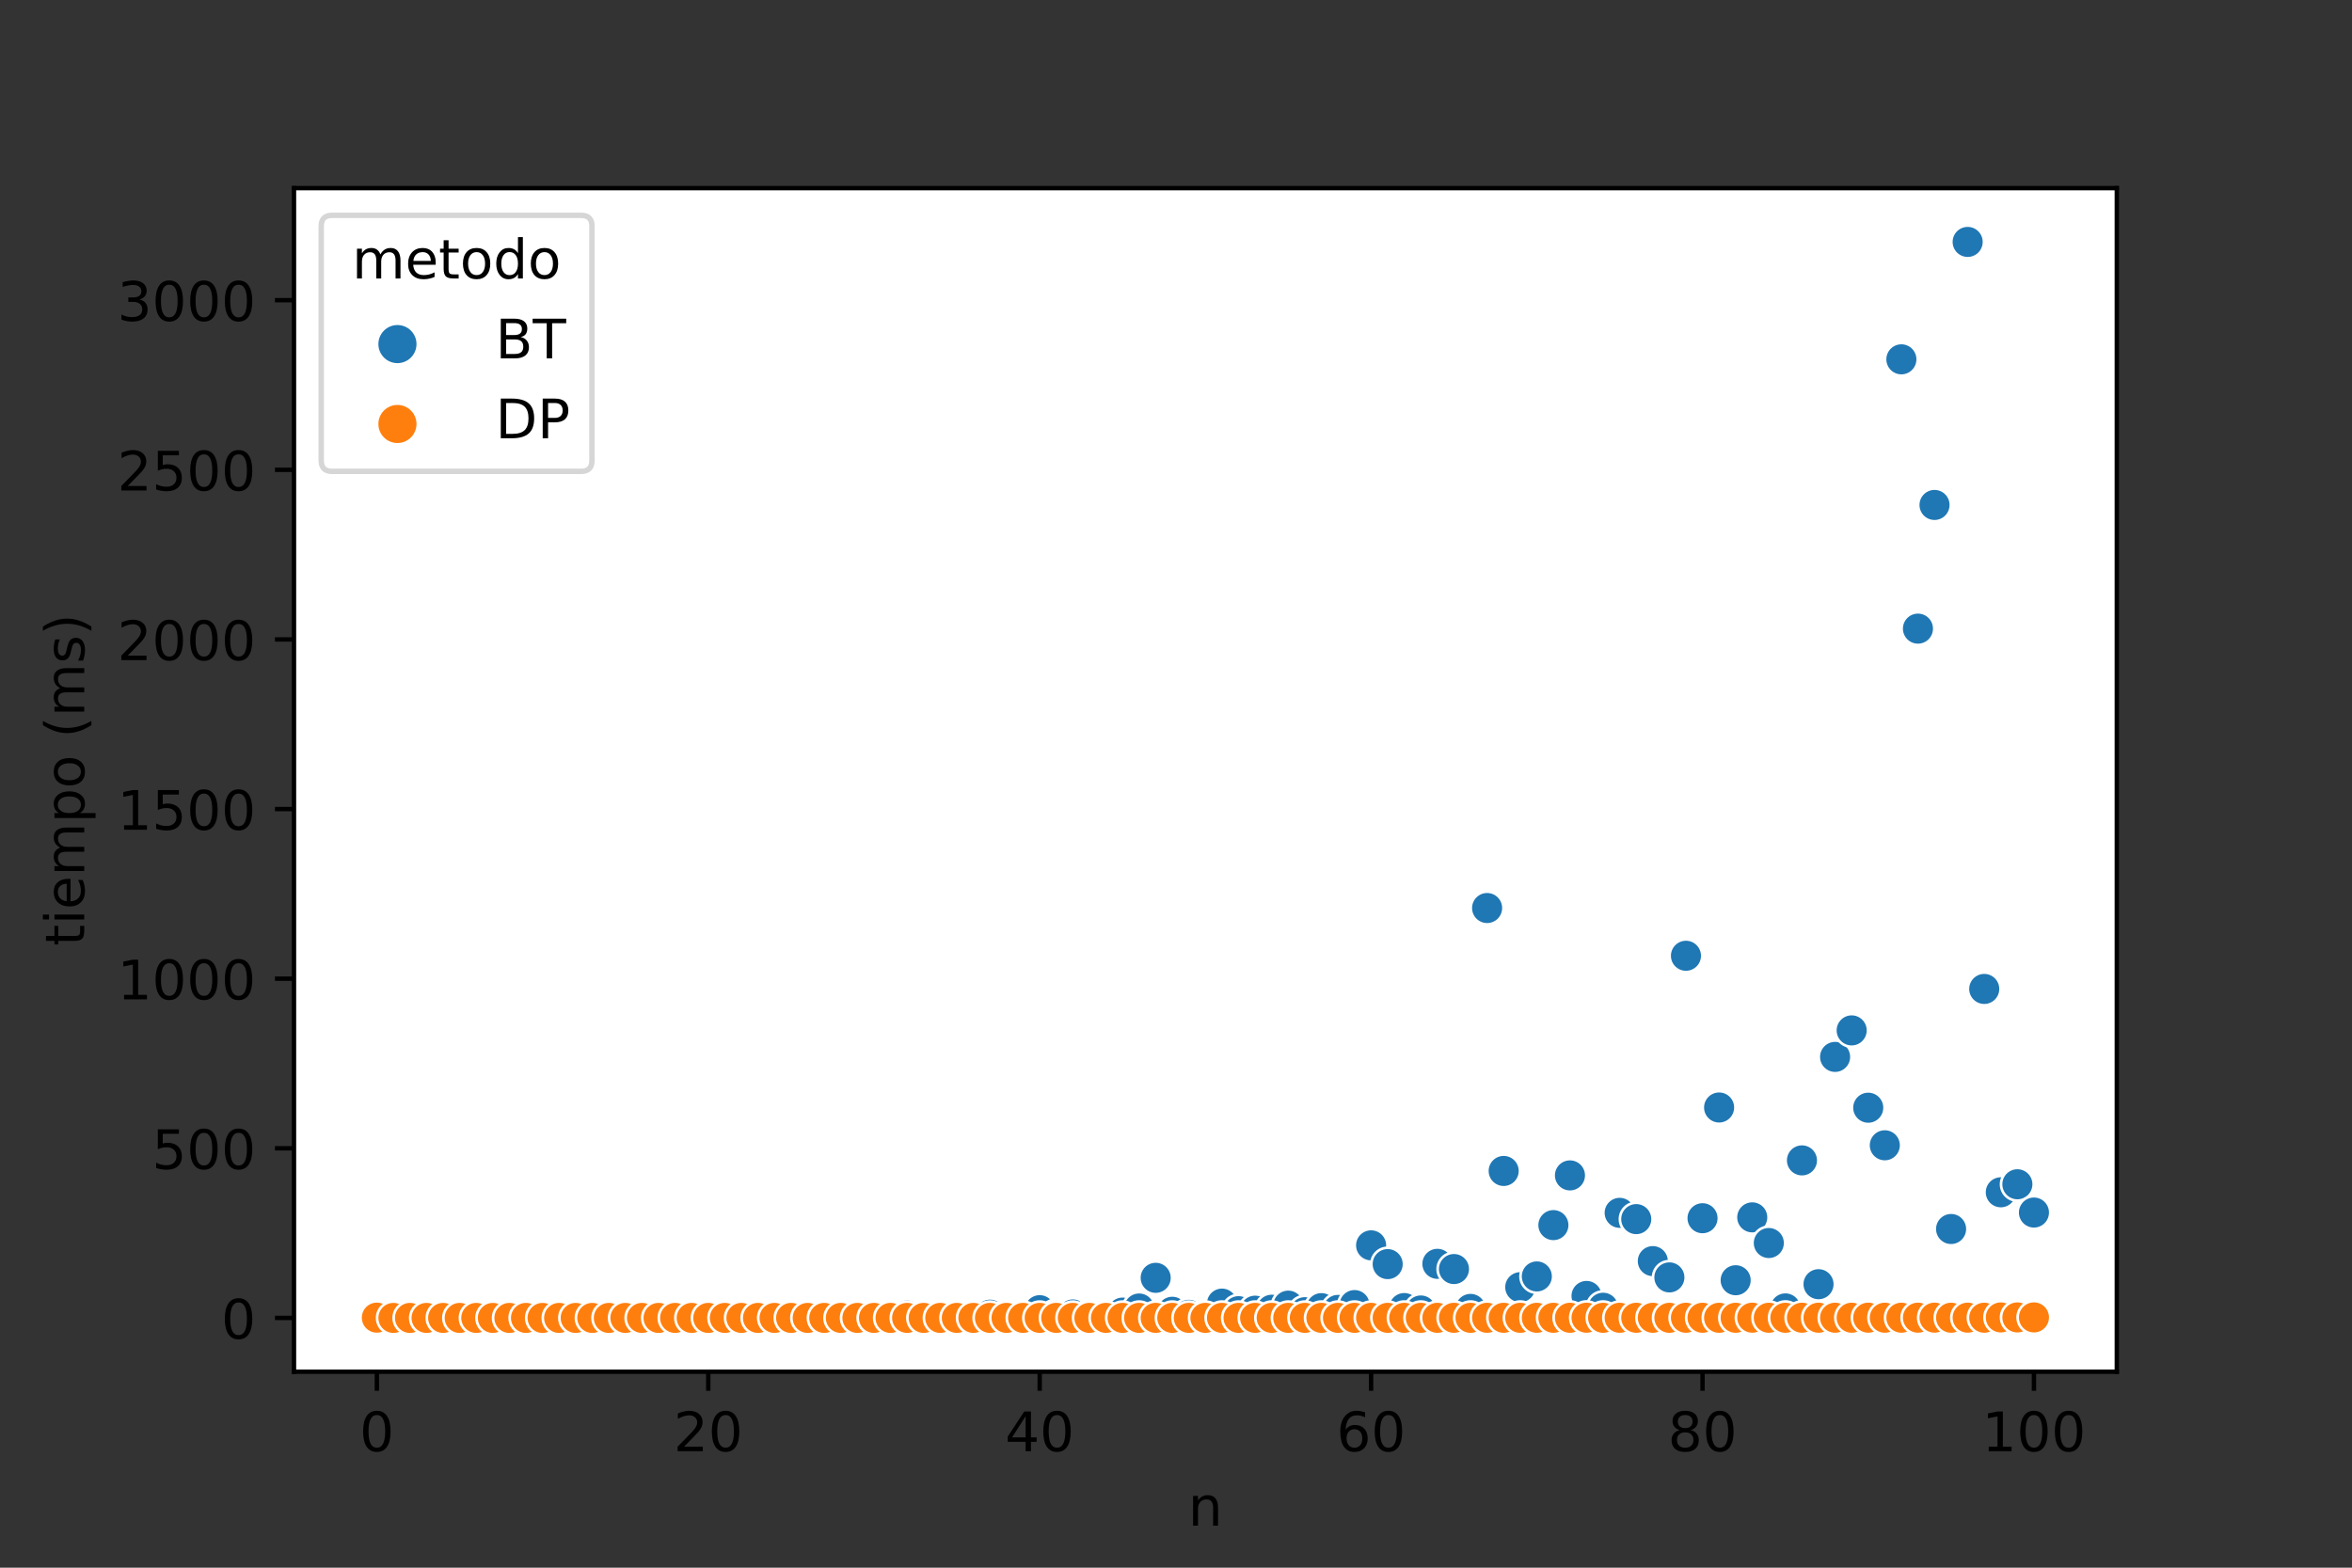 <?xml version="1.0" encoding="utf-8" standalone="no"?>
<!DOCTYPE svg PUBLIC "-//W3C//DTD SVG 1.1//EN"
  "http://www.w3.org/Graphics/SVG/1.1/DTD/svg11.dtd">
<!-- Created with matplotlib (https://matplotlib.org/) -->
<svg height="288pt" version="1.1" viewBox="0 0 432 288" width="432pt" xmlns="http://www.w3.org/2000/svg" xmlns:xlink="http://www.w3.org/1999/xlink">
 <rect x="0" y="0" width="432" height="288" fill="#333333" stroke="none"/>
 <defs>
  <style type="text/css">*{stroke-linecap:butt;stroke-linejoin:round;}</style>
 </defs>
 <g id="figure_1">
  <g id="patch_1">
   <path d="M 0 288 
L 432 288 
L 432 0 
L 0 0 
z
" style="fill:none;"/>
  </g>
  <g id="axes_1">
   <g id="patch_2">
    <path d="M 54 252 
L 388.8 252 
L 388.8 34.56 
L 54 34.56 
z
" style="fill:#ffffff;"/>
   </g>
   <g id="PathCollection_1">
    <defs>
     <path d="M 0 3 
C 0.796 3 1.559 2.684 2.121 2.121 
C 2.684 1.559 3 0.796 3 -0 
C 3 -0.796 2.684 -1.559 2.121 -2.121 
C 1.559 -2.684 0.796 -3 0 -3 
C -0.796 -3 -1.559 -2.684 -2.121 -2.121 
C -2.684 -1.559 -3 -0.796 -3 0 
C -3 0.796 -2.684 1.559 -2.121 2.121 
C -1.559 2.684 -0.796 3 0 3 
z
" id="C0_0_9efb327170"/>
    </defs>
    <g clip-path="url(#p89dd075669)">
     <use style="fill:#1f77b4;stroke:#ffffff;stroke-width:0.48;" x="69.218" xlink:href="#C0_0_9efb327170" y="242.116"/>
    </g>
    <g clip-path="url(#p89dd075669)">
     <use style="fill:#1f77b4;stroke:#ffffff;stroke-width:0.48;" x="72.262" xlink:href="#C0_0_9efb327170" y="242.116"/>
    </g>
    <g clip-path="url(#p89dd075669)">
     <use style="fill:#1f77b4;stroke:#ffffff;stroke-width:0.48;" x="75.305" xlink:href="#C0_0_9efb327170" y="242.116"/>
    </g>
    <g clip-path="url(#p89dd075669)">
     <use style="fill:#1f77b4;stroke:#ffffff;stroke-width:0.48;" x="78.349" xlink:href="#C0_0_9efb327170" y="242.116"/>
    </g>
    <g clip-path="url(#p89dd075669)">
     <use style="fill:#1f77b4;stroke:#ffffff;stroke-width:0.48;" x="81.393" xlink:href="#C0_0_9efb327170" y="242.116"/>
    </g>
    <g clip-path="url(#p89dd075669)">
     <use style="fill:#1f77b4;stroke:#ffffff;stroke-width:0.48;" x="84.436" xlink:href="#C0_0_9efb327170" y="242.116"/>
    </g>
    <g clip-path="url(#p89dd075669)">
     <use style="fill:#1f77b4;stroke:#ffffff;stroke-width:0.48;" x="87.48" xlink:href="#C0_0_9efb327170" y="242.116"/>
    </g>
    <g clip-path="url(#p89dd075669)">
     <use style="fill:#1f77b4;stroke:#ffffff;stroke-width:0.48;" x="90.524" xlink:href="#C0_0_9efb327170" y="242.116"/>
    </g>
    <g clip-path="url(#p89dd075669)">
     <use style="fill:#1f77b4;stroke:#ffffff;stroke-width:0.48;" x="93.567" xlink:href="#C0_0_9efb327170" y="242.116"/>
    </g>
    <g clip-path="url(#p89dd075669)">
     <use style="fill:#1f77b4;stroke:#ffffff;stroke-width:0.48;" x="96.611" xlink:href="#C0_0_9efb327170" y="242.115"/>
    </g>
    <g clip-path="url(#p89dd075669)">
     <use style="fill:#1f77b4;stroke:#ffffff;stroke-width:0.48;" x="99.655" xlink:href="#C0_0_9efb327170" y="242.115"/>
    </g>
    <g clip-path="url(#p89dd075669)">
     <use style="fill:#1f77b4;stroke:#ffffff;stroke-width:0.48;" x="102.698" xlink:href="#C0_0_9efb327170" y="242.116"/>
    </g>
    <g clip-path="url(#p89dd075669)">
     <use style="fill:#1f77b4;stroke:#ffffff;stroke-width:0.48;" x="105.742" xlink:href="#C0_0_9efb327170" y="242.114"/>
    </g>
    <g clip-path="url(#p89dd075669)">
     <use style="fill:#1f77b4;stroke:#ffffff;stroke-width:0.48;" x="108.785" xlink:href="#C0_0_9efb327170" y="242.113"/>
    </g>
    <g clip-path="url(#p89dd075669)">
     <use style="fill:#1f77b4;stroke:#ffffff;stroke-width:0.48;" x="111.829" xlink:href="#C0_0_9efb327170" y="242.111"/>
    </g>
    <g clip-path="url(#p89dd075669)">
     <use style="fill:#1f77b4;stroke:#ffffff;stroke-width:0.48;" x="114.873" xlink:href="#C0_0_9efb327170" y="242.114"/>
    </g>
    <g clip-path="url(#p89dd075669)">
     <use style="fill:#1f77b4;stroke:#ffffff;stroke-width:0.48;" x="117.916" xlink:href="#C0_0_9efb327170" y="242.089"/>
    </g>
    <g clip-path="url(#p89dd075669)">
     <use style="fill:#1f77b4;stroke:#ffffff;stroke-width:0.48;" x="120.96" xlink:href="#C0_0_9efb327170" y="242.107"/>
    </g>
    <g clip-path="url(#p89dd075669)">
     <use style="fill:#1f77b4;stroke:#ffffff;stroke-width:0.48;" x="124.004" xlink:href="#C0_0_9efb327170" y="242.105"/>
    </g>
    <g clip-path="url(#p89dd075669)">
     <use style="fill:#1f77b4;stroke:#ffffff;stroke-width:0.48;" x="127.047" xlink:href="#C0_0_9efb327170" y="242.103"/>
    </g>
    <g clip-path="url(#p89dd075669)">
     <use style="fill:#1f77b4;stroke:#ffffff;stroke-width:0.48;" x="130.091" xlink:href="#C0_0_9efb327170" y="242.087"/>
    </g>
    <g clip-path="url(#p89dd075669)">
     <use style="fill:#1f77b4;stroke:#ffffff;stroke-width:0.48;" x="133.135" xlink:href="#C0_0_9efb327170" y="242.111"/>
    </g>
    <g clip-path="url(#p89dd075669)">
     <use style="fill:#1f77b4;stroke:#ffffff;stroke-width:0.48;" x="136.178" xlink:href="#C0_0_9efb327170" y="242.102"/>
    </g>
    <g clip-path="url(#p89dd075669)">
     <use style="fill:#1f77b4;stroke:#ffffff;stroke-width:0.48;" x="139.222" xlink:href="#C0_0_9efb327170" y="242.1"/>
    </g>
    <g clip-path="url(#p89dd075669)">
     <use style="fill:#1f77b4;stroke:#ffffff;stroke-width:0.48;" x="142.265" xlink:href="#C0_0_9efb327170" y="242.091"/>
    </g>
    <g clip-path="url(#p89dd075669)">
     <use style="fill:#1f77b4;stroke:#ffffff;stroke-width:0.48;" x="145.309" xlink:href="#C0_0_9efb327170" y="242.08"/>
    </g>
    <g clip-path="url(#p89dd075669)">
     <use style="fill:#1f77b4;stroke:#ffffff;stroke-width:0.48;" x="148.353" xlink:href="#C0_0_9efb327170" y="241.984"/>
    </g>
    <g clip-path="url(#p89dd075669)">
     <use style="fill:#1f77b4;stroke:#ffffff;stroke-width:0.48;" x="151.396" xlink:href="#C0_0_9efb327170" y="242.069"/>
    </g>
    <g clip-path="url(#p89dd075669)">
     <use style="fill:#1f77b4;stroke:#ffffff;stroke-width:0.48;" x="154.44" xlink:href="#C0_0_9efb327170" y="242.083"/>
    </g>
    <g clip-path="url(#p89dd075669)">
     <use style="fill:#1f77b4;stroke:#ffffff;stroke-width:0.48;" x="157.484" xlink:href="#C0_0_9efb327170" y="242.072"/>
    </g>
    <g clip-path="url(#p89dd075669)">
     <use style="fill:#1f77b4;stroke:#ffffff;stroke-width:0.48;" x="160.527" xlink:href="#C0_0_9efb327170" y="241.936"/>
    </g>
    <g clip-path="url(#p89dd075669)">
     <use style="fill:#1f77b4;stroke:#ffffff;stroke-width:0.48;" x="163.571" xlink:href="#C0_0_9efb327170" y="241.893"/>
    </g>
    <g clip-path="url(#p89dd075669)">
     <use style="fill:#1f77b4;stroke:#ffffff;stroke-width:0.48;" x="166.615" xlink:href="#C0_0_9efb327170" y="241.666"/>
    </g>
    <g clip-path="url(#p89dd075669)">
     <use style="fill:#1f77b4;stroke:#ffffff;stroke-width:0.48;" x="169.658" xlink:href="#C0_0_9efb327170" y="241.936"/>
    </g>
    <g clip-path="url(#p89dd075669)">
     <use style="fill:#1f77b4;stroke:#ffffff;stroke-width:0.48;" x="172.702" xlink:href="#C0_0_9efb327170" y="241.939"/>
    </g>
    <g clip-path="url(#p89dd075669)">
     <use style="fill:#1f77b4;stroke:#ffffff;stroke-width:0.48;" x="175.745" xlink:href="#C0_0_9efb327170" y="241.987"/>
    </g>
    <g clip-path="url(#p89dd075669)">
     <use style="fill:#1f77b4;stroke:#ffffff;stroke-width:0.48;" x="178.789" xlink:href="#C0_0_9efb327170" y="241.931"/>
    </g>
    <g clip-path="url(#p89dd075669)">
     <use style="fill:#1f77b4;stroke:#ffffff;stroke-width:0.48;" x="181.833" xlink:href="#C0_0_9efb327170" y="241.518"/>
    </g>
    <g clip-path="url(#p89dd075669)">
     <use style="fill:#1f77b4;stroke:#ffffff;stroke-width:0.48;" x="184.876" xlink:href="#C0_0_9efb327170" y="241.856"/>
    </g>
    <g clip-path="url(#p89dd075669)">
     <use style="fill:#1f77b4;stroke:#ffffff;stroke-width:0.48;" x="187.92" xlink:href="#C0_0_9efb327170" y="241.859"/>
    </g>
    <g clip-path="url(#p89dd075669)">
     <use style="fill:#1f77b4;stroke:#ffffff;stroke-width:0.48;" x="190.964" xlink:href="#C0_0_9efb327170" y="240.693"/>
    </g>
    <g clip-path="url(#p89dd075669)">
     <use style="fill:#1f77b4;stroke:#ffffff;stroke-width:0.48;" x="194.007" xlink:href="#C0_0_9efb327170" y="241.718"/>
    </g>
    <g clip-path="url(#p89dd075669)">
     <use style="fill:#1f77b4;stroke:#ffffff;stroke-width:0.48;" x="197.051" xlink:href="#C0_0_9efb327170" y="241.478"/>
    </g>
    <g clip-path="url(#p89dd075669)">
     <use style="fill:#1f77b4;stroke:#ffffff;stroke-width:0.48;" x="200.095" xlink:href="#C0_0_9efb327170" y="241.789"/>
    </g>
    <g clip-path="url(#p89dd075669)">
     <use style="fill:#1f77b4;stroke:#ffffff;stroke-width:0.48;" x="203.138" xlink:href="#C0_0_9efb327170" y="241.872"/>
    </g>
    <g clip-path="url(#p89dd075669)">
     <use style="fill:#1f77b4;stroke:#ffffff;stroke-width:0.48;" x="206.182" xlink:href="#C0_0_9efb327170" y="241.14"/>
    </g>
    <g clip-path="url(#p89dd075669)">
     <use style="fill:#1f77b4;stroke:#ffffff;stroke-width:0.48;" x="209.225" xlink:href="#C0_0_9efb327170" y="240.386"/>
    </g>
    <g clip-path="url(#p89dd075669)">
     <use style="fill:#1f77b4;stroke:#ffffff;stroke-width:0.48;" x="212.269" xlink:href="#C0_0_9efb327170" y="234.749"/>
    </g>
    <g clip-path="url(#p89dd075669)">
     <use style="fill:#1f77b4;stroke:#ffffff;stroke-width:0.48;" x="215.313" xlink:href="#C0_0_9efb327170" y="240.987"/>
    </g>
    <g clip-path="url(#p89dd075669)">
     <use style="fill:#1f77b4;stroke:#ffffff;stroke-width:0.48;" x="218.356" xlink:href="#C0_0_9efb327170" y="241.544"/>
    </g>
    <g clip-path="url(#p89dd075669)">
     <use style="fill:#1f77b4;stroke:#ffffff;stroke-width:0.48;" x="221.4" xlink:href="#C0_0_9efb327170" y="241.748"/>
    </g>
    <g clip-path="url(#p89dd075669)">
     <use style="fill:#1f77b4;stroke:#ffffff;stroke-width:0.48;" x="224.444" xlink:href="#C0_0_9efb327170" y="239.489"/>
    </g>
    <g clip-path="url(#p89dd075669)">
     <use style="fill:#1f77b4;stroke:#ffffff;stroke-width:0.48;" x="227.487" xlink:href="#C0_0_9efb327170" y="240.877"/>
    </g>
    <g clip-path="url(#p89dd075669)">
     <use style="fill:#1f77b4;stroke:#ffffff;stroke-width:0.48;" x="230.531" xlink:href="#C0_0_9efb327170" y="240.785"/>
    </g>
    <g clip-path="url(#p89dd075669)">
     <use style="fill:#1f77b4;stroke:#ffffff;stroke-width:0.48;" x="233.575" xlink:href="#C0_0_9efb327170" y="240.613"/>
    </g>
    <g clip-path="url(#p89dd075669)">
     <use style="fill:#1f77b4;stroke:#ffffff;stroke-width:0.48;" x="236.618" xlink:href="#C0_0_9efb327170" y="239.861"/>
    </g>
    <g clip-path="url(#p89dd075669)">
     <use style="fill:#1f77b4;stroke:#ffffff;stroke-width:0.48;" x="239.662" xlink:href="#C0_0_9efb327170" y="241.064"/>
    </g>
    <g clip-path="url(#p89dd075669)">
     <use style="fill:#1f77b4;stroke:#ffffff;stroke-width:0.48;" x="242.705" xlink:href="#C0_0_9efb327170" y="240.318"/>
    </g>
    <g clip-path="url(#p89dd075669)">
     <use style="fill:#1f77b4;stroke:#ffffff;stroke-width:0.48;" x="245.749" xlink:href="#C0_0_9efb327170" y="240.643"/>
    </g>
    <g clip-path="url(#p89dd075669)">
     <use style="fill:#1f77b4;stroke:#ffffff;stroke-width:0.48;" x="248.793" xlink:href="#C0_0_9efb327170" y="239.756"/>
    </g>
    <g clip-path="url(#p89dd075669)">
     <use style="fill:#1f77b4;stroke:#ffffff;stroke-width:0.48;" x="251.836" xlink:href="#C0_0_9efb327170" y="228.782"/>
    </g>
    <g clip-path="url(#p89dd075669)">
     <use style="fill:#1f77b4;stroke:#ffffff;stroke-width:0.48;" x="254.88" xlink:href="#C0_0_9efb327170" y="232.231"/>
    </g>
    <g clip-path="url(#p89dd075669)">
     <use style="fill:#1f77b4;stroke:#ffffff;stroke-width:0.48;" x="257.924" xlink:href="#C0_0_9efb327170" y="240.303"/>
    </g>
    <g clip-path="url(#p89dd075669)">
     <use style="fill:#1f77b4;stroke:#ffffff;stroke-width:0.48;" x="260.967" xlink:href="#C0_0_9efb327170" y="240.749"/>
    </g>
    <g clip-path="url(#p89dd075669)">
     <use style="fill:#1f77b4;stroke:#ffffff;stroke-width:0.48;" x="264.011" xlink:href="#C0_0_9efb327170" y="232.178"/>
    </g>
    <g clip-path="url(#p89dd075669)">
     <use style="fill:#1f77b4;stroke:#ffffff;stroke-width:0.48;" x="267.055" xlink:href="#C0_0_9efb327170" y="233.138"/>
    </g>
    <g clip-path="url(#p89dd075669)">
     <use style="fill:#1f77b4;stroke:#ffffff;stroke-width:0.48;" x="270.098" xlink:href="#C0_0_9efb327170" y="240.459"/>
    </g>
    <g clip-path="url(#p89dd075669)">
     <use style="fill:#1f77b4;stroke:#ffffff;stroke-width:0.48;" x="273.142" xlink:href="#C0_0_9efb327170" y="166.814"/>
    </g>
    <g clip-path="url(#p89dd075669)">
     <use style="fill:#1f77b4;stroke:#ffffff;stroke-width:0.48;" x="276.185" xlink:href="#C0_0_9efb327170" y="215.116"/>
    </g>
    <g clip-path="url(#p89dd075669)">
     <use style="fill:#1f77b4;stroke:#ffffff;stroke-width:0.48;" x="279.229" xlink:href="#C0_0_9efb327170" y="236.469"/>
    </g>
    <g clip-path="url(#p89dd075669)">
     <use style="fill:#1f77b4;stroke:#ffffff;stroke-width:0.48;" x="282.273" xlink:href="#C0_0_9efb327170" y="234.493"/>
    </g>
    <g clip-path="url(#p89dd075669)">
     <use style="fill:#1f77b4;stroke:#ffffff;stroke-width:0.48;" x="285.316" xlink:href="#C0_0_9efb327170" y="225.066"/>
    </g>
    <g clip-path="url(#p89dd075669)">
     <use style="fill:#1f77b4;stroke:#ffffff;stroke-width:0.48;" x="288.36" xlink:href="#C0_0_9efb327170" y="215.933"/>
    </g>
    <g clip-path="url(#p89dd075669)">
     <use style="fill:#1f77b4;stroke:#ffffff;stroke-width:0.48;" x="291.404" xlink:href="#C0_0_9efb327170" y="238.078"/>
    </g>
    <g clip-path="url(#p89dd075669)">
     <use style="fill:#1f77b4;stroke:#ffffff;stroke-width:0.48;" x="294.447" xlink:href="#C0_0_9efb327170" y="240.246"/>
    </g>
    <g clip-path="url(#p89dd075669)">
     <use style="fill:#1f77b4;stroke:#ffffff;stroke-width:0.48;" x="297.491" xlink:href="#C0_0_9efb327170" y="222.813"/>
    </g>
    <g clip-path="url(#p89dd075669)">
     <use style="fill:#1f77b4;stroke:#ffffff;stroke-width:0.48;" x="300.535" xlink:href="#C0_0_9efb327170" y="223.964"/>
    </g>
    <g clip-path="url(#p89dd075669)">
     <use style="fill:#1f77b4;stroke:#ffffff;stroke-width:0.48;" x="303.578" xlink:href="#C0_0_9efb327170" y="231.679"/>
    </g>
    <g clip-path="url(#p89dd075669)">
     <use style="fill:#1f77b4;stroke:#ffffff;stroke-width:0.48;" x="306.622" xlink:href="#C0_0_9efb327170" y="234.672"/>
    </g>
    <g clip-path="url(#p89dd075669)">
     <use style="fill:#1f77b4;stroke:#ffffff;stroke-width:0.48;" x="309.665" xlink:href="#C0_0_9efb327170" y="175.585"/>
    </g>
    <g clip-path="url(#p89dd075669)">
     <use style="fill:#1f77b4;stroke:#ffffff;stroke-width:0.48;" x="312.709" xlink:href="#C0_0_9efb327170" y="223.8"/>
    </g>
    <g clip-path="url(#p89dd075669)">
     <use style="fill:#1f77b4;stroke:#ffffff;stroke-width:0.48;" x="315.753" xlink:href="#C0_0_9efb327170" y="203.458"/>
    </g>
    <g clip-path="url(#p89dd075669)">
     <use style="fill:#1f77b4;stroke:#ffffff;stroke-width:0.48;" x="318.796" xlink:href="#C0_0_9efb327170" y="235.193"/>
    </g>
    <g clip-path="url(#p89dd075669)">
     <use style="fill:#1f77b4;stroke:#ffffff;stroke-width:0.48;" x="321.84" xlink:href="#C0_0_9efb327170" y="223.641"/>
    </g>
    <g clip-path="url(#p89dd075669)">
     <use style="fill:#1f77b4;stroke:#ffffff;stroke-width:0.48;" x="324.884" xlink:href="#C0_0_9efb327170" y="228.356"/>
    </g>
    <g clip-path="url(#p89dd075669)">
     <use style="fill:#1f77b4;stroke:#ffffff;stroke-width:0.48;" x="327.927" xlink:href="#C0_0_9efb327170" y="240.368"/>
    </g>
    <g clip-path="url(#p89dd075669)">
     <use style="fill:#1f77b4;stroke:#ffffff;stroke-width:0.48;" x="330.971" xlink:href="#C0_0_9efb327170" y="213.176"/>
    </g>
    <g clip-path="url(#p89dd075669)">
     <use style="fill:#1f77b4;stroke:#ffffff;stroke-width:0.48;" x="334.015" xlink:href="#C0_0_9efb327170" y="235.921"/>
    </g>
    <g clip-path="url(#p89dd075669)">
     <use style="fill:#1f77b4;stroke:#ffffff;stroke-width:0.48;" x="337.058" xlink:href="#C0_0_9efb327170" y="194.163"/>
    </g>
    <g clip-path="url(#p89dd075669)">
     <use style="fill:#1f77b4;stroke:#ffffff;stroke-width:0.48;" x="340.102" xlink:href="#C0_0_9efb327170" y="189.293"/>
    </g>
    <g clip-path="url(#p89dd075669)">
     <use style="fill:#1f77b4;stroke:#ffffff;stroke-width:0.48;" x="343.145" xlink:href="#C0_0_9efb327170" y="203.498"/>
    </g>
    <g clip-path="url(#p89dd075669)">
     <use style="fill:#1f77b4;stroke:#ffffff;stroke-width:0.48;" x="346.189" xlink:href="#C0_0_9efb327170" y="210.401"/>
    </g>
    <g clip-path="url(#p89dd075669)">
     <use style="fill:#1f77b4;stroke:#ffffff;stroke-width:0.48;" x="349.233" xlink:href="#C0_0_9efb327170" y="66.012"/>
    </g>
    <g clip-path="url(#p89dd075669)">
     <use style="fill:#1f77b4;stroke:#ffffff;stroke-width:0.48;" x="352.276" xlink:href="#C0_0_9efb327170" y="115.487"/>
    </g>
    <g clip-path="url(#p89dd075669)">
     <use style="fill:#1f77b4;stroke:#ffffff;stroke-width:0.48;" x="355.32" xlink:href="#C0_0_9efb327170" y="92.765"/>
    </g>
    <g clip-path="url(#p89dd075669)">
     <use style="fill:#1f77b4;stroke:#ffffff;stroke-width:0.48;" x="358.364" xlink:href="#C0_0_9efb327170" y="225.78"/>
    </g>
    <g clip-path="url(#p89dd075669)">
     <use style="fill:#1f77b4;stroke:#ffffff;stroke-width:0.48;" x="361.407" xlink:href="#C0_0_9efb327170" y="44.444"/>
    </g>
    <g clip-path="url(#p89dd075669)">
     <use style="fill:#1f77b4;stroke:#ffffff;stroke-width:0.48;" x="364.451" xlink:href="#C0_0_9efb327170" y="181.678"/>
    </g>
    <g clip-path="url(#p89dd075669)">
     <use style="fill:#1f77b4;stroke:#ffffff;stroke-width:0.48;" x="367.495" xlink:href="#C0_0_9efb327170" y="219.036"/>
    </g>
    <g clip-path="url(#p89dd075669)">
     <use style="fill:#1f77b4;stroke:#ffffff;stroke-width:0.48;" x="370.538" xlink:href="#C0_0_9efb327170" y="217.561"/>
    </g>
    <g clip-path="url(#p89dd075669)">
     <use style="fill:#1f77b4;stroke:#ffffff;stroke-width:0.48;" x="373.582" xlink:href="#C0_0_9efb327170" y="222.756"/>
    </g>
    <g clip-path="url(#p89dd075669)">
     <use style="fill:#ff7f0e;stroke:#ffffff;stroke-width:0.48;" x="69.218" xlink:href="#C0_0_9efb327170" y="242.066"/>
    </g>
    <g clip-path="url(#p89dd075669)">
     <use style="fill:#ff7f0e;stroke:#ffffff;stroke-width:0.48;" x="72.262" xlink:href="#C0_0_9efb327170" y="242.116"/>
    </g>
    <g clip-path="url(#p89dd075669)">
     <use style="fill:#ff7f0e;stroke:#ffffff;stroke-width:0.48;" x="75.305" xlink:href="#C0_0_9efb327170" y="242.116"/>
    </g>
    <g clip-path="url(#p89dd075669)">
     <use style="fill:#ff7f0e;stroke:#ffffff;stroke-width:0.48;" x="78.349" xlink:href="#C0_0_9efb327170" y="242.116"/>
    </g>
    <g clip-path="url(#p89dd075669)">
     <use style="fill:#ff7f0e;stroke:#ffffff;stroke-width:0.48;" x="81.393" xlink:href="#C0_0_9efb327170" y="242.116"/>
    </g>
    <g clip-path="url(#p89dd075669)">
     <use style="fill:#ff7f0e;stroke:#ffffff;stroke-width:0.48;" x="84.436" xlink:href="#C0_0_9efb327170" y="242.116"/>
    </g>
    <g clip-path="url(#p89dd075669)">
     <use style="fill:#ff7f0e;stroke:#ffffff;stroke-width:0.48;" x="87.48" xlink:href="#C0_0_9efb327170" y="242.116"/>
    </g>
    <g clip-path="url(#p89dd075669)">
     <use style="fill:#ff7f0e;stroke:#ffffff;stroke-width:0.48;" x="90.524" xlink:href="#C0_0_9efb327170" y="242.116"/>
    </g>
    <g clip-path="url(#p89dd075669)">
     <use style="fill:#ff7f0e;stroke:#ffffff;stroke-width:0.48;" x="93.567" xlink:href="#C0_0_9efb327170" y="242.116"/>
    </g>
    <g clip-path="url(#p89dd075669)">
     <use style="fill:#ff7f0e;stroke:#ffffff;stroke-width:0.48;" x="96.611" xlink:href="#C0_0_9efb327170" y="242.116"/>
    </g>
    <g clip-path="url(#p89dd075669)">
     <use style="fill:#ff7f0e;stroke:#ffffff;stroke-width:0.48;" x="99.655" xlink:href="#C0_0_9efb327170" y="242.116"/>
    </g>
    <g clip-path="url(#p89dd075669)">
     <use style="fill:#ff7f0e;stroke:#ffffff;stroke-width:0.48;" x="102.698" xlink:href="#C0_0_9efb327170" y="242.116"/>
    </g>
    <g clip-path="url(#p89dd075669)">
     <use style="fill:#ff7f0e;stroke:#ffffff;stroke-width:0.48;" x="105.742" xlink:href="#C0_0_9efb327170" y="242.116"/>
    </g>
    <g clip-path="url(#p89dd075669)">
     <use style="fill:#ff7f0e;stroke:#ffffff;stroke-width:0.48;" x="108.785" xlink:href="#C0_0_9efb327170" y="242.116"/>
    </g>
    <g clip-path="url(#p89dd075669)">
     <use style="fill:#ff7f0e;stroke:#ffffff;stroke-width:0.48;" x="111.829" xlink:href="#C0_0_9efb327170" y="242.116"/>
    </g>
    <g clip-path="url(#p89dd075669)">
     <use style="fill:#ff7f0e;stroke:#ffffff;stroke-width:0.48;" x="114.873" xlink:href="#C0_0_9efb327170" y="242.116"/>
    </g>
    <g clip-path="url(#p89dd075669)">
     <use style="fill:#ff7f0e;stroke:#ffffff;stroke-width:0.48;" x="117.916" xlink:href="#C0_0_9efb327170" y="242.115"/>
    </g>
    <g clip-path="url(#p89dd075669)">
     <use style="fill:#ff7f0e;stroke:#ffffff;stroke-width:0.48;" x="120.96" xlink:href="#C0_0_9efb327170" y="242.115"/>
    </g>
    <g clip-path="url(#p89dd075669)">
     <use style="fill:#ff7f0e;stroke:#ffffff;stroke-width:0.48;" x="124.004" xlink:href="#C0_0_9efb327170" y="242.115"/>
    </g>
    <g clip-path="url(#p89dd075669)">
     <use style="fill:#ff7f0e;stroke:#ffffff;stroke-width:0.48;" x="127.047" xlink:href="#C0_0_9efb327170" y="242.115"/>
    </g>
    <g clip-path="url(#p89dd075669)">
     <use style="fill:#ff7f0e;stroke:#ffffff;stroke-width:0.48;" x="130.091" xlink:href="#C0_0_9efb327170" y="242.115"/>
    </g>
    <g clip-path="url(#p89dd075669)">
     <use style="fill:#ff7f0e;stroke:#ffffff;stroke-width:0.48;" x="133.135" xlink:href="#C0_0_9efb327170" y="242.115"/>
    </g>
    <g clip-path="url(#p89dd075669)">
     <use style="fill:#ff7f0e;stroke:#ffffff;stroke-width:0.48;" x="136.178" xlink:href="#C0_0_9efb327170" y="242.115"/>
    </g>
    <g clip-path="url(#p89dd075669)">
     <use style="fill:#ff7f0e;stroke:#ffffff;stroke-width:0.48;" x="139.222" xlink:href="#C0_0_9efb327170" y="242.114"/>
    </g>
    <g clip-path="url(#p89dd075669)">
     <use style="fill:#ff7f0e;stroke:#ffffff;stroke-width:0.48;" x="142.265" xlink:href="#C0_0_9efb327170" y="242.114"/>
    </g>
    <g clip-path="url(#p89dd075669)">
     <use style="fill:#ff7f0e;stroke:#ffffff;stroke-width:0.48;" x="145.309" xlink:href="#C0_0_9efb327170" y="242.114"/>
    </g>
    <g clip-path="url(#p89dd075669)">
     <use style="fill:#ff7f0e;stroke:#ffffff;stroke-width:0.48;" x="148.353" xlink:href="#C0_0_9efb327170" y="242.114"/>
    </g>
    <g clip-path="url(#p89dd075669)">
     <use style="fill:#ff7f0e;stroke:#ffffff;stroke-width:0.48;" x="151.396" xlink:href="#C0_0_9efb327170" y="242.114"/>
    </g>
    <g clip-path="url(#p89dd075669)">
     <use style="fill:#ff7f0e;stroke:#ffffff;stroke-width:0.48;" x="154.44" xlink:href="#C0_0_9efb327170" y="242.113"/>
    </g>
    <g clip-path="url(#p89dd075669)">
     <use style="fill:#ff7f0e;stroke:#ffffff;stroke-width:0.48;" x="157.484" xlink:href="#C0_0_9efb327170" y="242.113"/>
    </g>
    <g clip-path="url(#p89dd075669)">
     <use style="fill:#ff7f0e;stroke:#ffffff;stroke-width:0.48;" x="160.527" xlink:href="#C0_0_9efb327170" y="242.113"/>
    </g>
    <g clip-path="url(#p89dd075669)">
     <use style="fill:#ff7f0e;stroke:#ffffff;stroke-width:0.48;" x="163.571" xlink:href="#C0_0_9efb327170" y="242.113"/>
    </g>
    <g clip-path="url(#p89dd075669)">
     <use style="fill:#ff7f0e;stroke:#ffffff;stroke-width:0.48;" x="166.615" xlink:href="#C0_0_9efb327170" y="242.111"/>
    </g>
    <g clip-path="url(#p89dd075669)">
     <use style="fill:#ff7f0e;stroke:#ffffff;stroke-width:0.48;" x="169.658" xlink:href="#C0_0_9efb327170" y="242.112"/>
    </g>
    <g clip-path="url(#p89dd075669)">
     <use style="fill:#ff7f0e;stroke:#ffffff;stroke-width:0.48;" x="172.702" xlink:href="#C0_0_9efb327170" y="242.112"/>
    </g>
    <g clip-path="url(#p89dd075669)">
     <use style="fill:#ff7f0e;stroke:#ffffff;stroke-width:0.48;" x="175.745" xlink:href="#C0_0_9efb327170" y="242.112"/>
    </g>
    <g clip-path="url(#p89dd075669)">
     <use style="fill:#ff7f0e;stroke:#ffffff;stroke-width:0.48;" x="178.789" xlink:href="#C0_0_9efb327170" y="242.112"/>
    </g>
    <g clip-path="url(#p89dd075669)">
     <use style="fill:#ff7f0e;stroke:#ffffff;stroke-width:0.48;" x="181.833" xlink:href="#C0_0_9efb327170" y="242.111"/>
    </g>
    <g clip-path="url(#p89dd075669)">
     <use style="fill:#ff7f0e;stroke:#ffffff;stroke-width:0.48;" x="184.876" xlink:href="#C0_0_9efb327170" y="242.111"/>
    </g>
    <g clip-path="url(#p89dd075669)">
     <use style="fill:#ff7f0e;stroke:#ffffff;stroke-width:0.48;" x="187.92" xlink:href="#C0_0_9efb327170" y="242.11"/>
    </g>
    <g clip-path="url(#p89dd075669)">
     <use style="fill:#ff7f0e;stroke:#ffffff;stroke-width:0.48;" x="190.964" xlink:href="#C0_0_9efb327170" y="242.109"/>
    </g>
    <g clip-path="url(#p89dd075669)">
     <use style="fill:#ff7f0e;stroke:#ffffff;stroke-width:0.48;" x="194.007" xlink:href="#C0_0_9efb327170" y="242.108"/>
    </g>
    <g clip-path="url(#p89dd075669)">
     <use style="fill:#ff7f0e;stroke:#ffffff;stroke-width:0.48;" x="197.051" xlink:href="#C0_0_9efb327170" y="242.11"/>
    </g>
    <g clip-path="url(#p89dd075669)">
     <use style="fill:#ff7f0e;stroke:#ffffff;stroke-width:0.48;" x="200.095" xlink:href="#C0_0_9efb327170" y="242.11"/>
    </g>
    <g clip-path="url(#p89dd075669)">
     <use style="fill:#ff7f0e;stroke:#ffffff;stroke-width:0.48;" x="203.138" xlink:href="#C0_0_9efb327170" y="242.109"/>
    </g>
    <g clip-path="url(#p89dd075669)">
     <use style="fill:#ff7f0e;stroke:#ffffff;stroke-width:0.48;" x="206.182" xlink:href="#C0_0_9efb327170" y="242.109"/>
    </g>
    <g clip-path="url(#p89dd075669)">
     <use style="fill:#ff7f0e;stroke:#ffffff;stroke-width:0.48;" x="209.225" xlink:href="#C0_0_9efb327170" y="242.107"/>
    </g>
    <g clip-path="url(#p89dd075669)">
     <use style="fill:#ff7f0e;stroke:#ffffff;stroke-width:0.48;" x="212.269" xlink:href="#C0_0_9efb327170" y="242.105"/>
    </g>
    <g clip-path="url(#p89dd075669)">
     <use style="fill:#ff7f0e;stroke:#ffffff;stroke-width:0.48;" x="215.313" xlink:href="#C0_0_9efb327170" y="242.106"/>
    </g>
    <g clip-path="url(#p89dd075669)">
     <use style="fill:#ff7f0e;stroke:#ffffff;stroke-width:0.48;" x="218.356" xlink:href="#C0_0_9efb327170" y="242.107"/>
    </g>
    <g clip-path="url(#p89dd075669)">
     <use style="fill:#ff7f0e;stroke:#ffffff;stroke-width:0.48;" x="221.4" xlink:href="#C0_0_9efb327170" y="242.107"/>
    </g>
    <g clip-path="url(#p89dd075669)">
     <use style="fill:#ff7f0e;stroke:#ffffff;stroke-width:0.48;" x="224.444" xlink:href="#C0_0_9efb327170" y="242.104"/>
    </g>
    <g clip-path="url(#p89dd075669)">
     <use style="fill:#ff7f0e;stroke:#ffffff;stroke-width:0.48;" x="227.487" xlink:href="#C0_0_9efb327170" y="242.106"/>
    </g>
    <g clip-path="url(#p89dd075669)">
     <use style="fill:#ff7f0e;stroke:#ffffff;stroke-width:0.48;" x="230.531" xlink:href="#C0_0_9efb327170" y="242.105"/>
    </g>
    <g clip-path="url(#p89dd075669)">
     <use style="fill:#ff7f0e;stroke:#ffffff;stroke-width:0.48;" x="233.575" xlink:href="#C0_0_9efb327170" y="242.104"/>
    </g>
    <g clip-path="url(#p89dd075669)">
     <use style="fill:#ff7f0e;stroke:#ffffff;stroke-width:0.48;" x="236.618" xlink:href="#C0_0_9efb327170" y="242.103"/>
    </g>
    <g clip-path="url(#p89dd075669)">
     <use style="fill:#ff7f0e;stroke:#ffffff;stroke-width:0.48;" x="239.662" xlink:href="#C0_0_9efb327170" y="242.105"/>
    </g>
    <g clip-path="url(#p89dd075669)">
     <use style="fill:#ff7f0e;stroke:#ffffff;stroke-width:0.48;" x="242.705" xlink:href="#C0_0_9efb327170" y="242.103"/>
    </g>
    <g clip-path="url(#p89dd075669)">
     <use style="fill:#ff7f0e;stroke:#ffffff;stroke-width:0.48;" x="245.749" xlink:href="#C0_0_9efb327170" y="242.102"/>
    </g>
    <g clip-path="url(#p89dd075669)">
     <use style="fill:#ff7f0e;stroke:#ffffff;stroke-width:0.48;" x="248.793" xlink:href="#C0_0_9efb327170" y="242.102"/>
    </g>
    <g clip-path="url(#p89dd075669)">
     <use style="fill:#ff7f0e;stroke:#ffffff;stroke-width:0.48;" x="251.836" xlink:href="#C0_0_9efb327170" y="242.099"/>
    </g>
    <g clip-path="url(#p89dd075669)">
     <use style="fill:#ff7f0e;stroke:#ffffff;stroke-width:0.48;" x="254.88" xlink:href="#C0_0_9efb327170" y="242.1"/>
    </g>
    <g clip-path="url(#p89dd075669)">
     <use style="fill:#ff7f0e;stroke:#ffffff;stroke-width:0.48;" x="257.924" xlink:href="#C0_0_9efb327170" y="242.1"/>
    </g>
    <g clip-path="url(#p89dd075669)">
     <use style="fill:#ff7f0e;stroke:#ffffff;stroke-width:0.48;" x="260.967" xlink:href="#C0_0_9efb327170" y="242.1"/>
    </g>
    <g clip-path="url(#p89dd075669)">
     <use style="fill:#ff7f0e;stroke:#ffffff;stroke-width:0.48;" x="264.011" xlink:href="#C0_0_9efb327170" y="242.097"/>
    </g>
    <g clip-path="url(#p89dd075669)">
     <use style="fill:#ff7f0e;stroke:#ffffff;stroke-width:0.48;" x="267.055" xlink:href="#C0_0_9efb327170" y="242.096"/>
    </g>
    <g clip-path="url(#p89dd075669)">
     <use style="fill:#ff7f0e;stroke:#ffffff;stroke-width:0.48;" x="270.098" xlink:href="#C0_0_9efb327170" y="242.1"/>
    </g>
    <g clip-path="url(#p89dd075669)">
     <use style="fill:#ff7f0e;stroke:#ffffff;stroke-width:0.48;" x="273.142" xlink:href="#C0_0_9efb327170" y="242.093"/>
    </g>
    <g clip-path="url(#p89dd075669)">
     <use style="fill:#ff7f0e;stroke:#ffffff;stroke-width:0.48;" x="276.185" xlink:href="#C0_0_9efb327170" y="242.093"/>
    </g>
    <g clip-path="url(#p89dd075669)">
     <use style="fill:#ff7f0e;stroke:#ffffff;stroke-width:0.48;" x="279.229" xlink:href="#C0_0_9efb327170" y="242.096"/>
    </g>
    <g clip-path="url(#p89dd075669)">
     <use style="fill:#ff7f0e;stroke:#ffffff;stroke-width:0.48;" x="282.273" xlink:href="#C0_0_9efb327170" y="242.093"/>
    </g>
    <g clip-path="url(#p89dd075669)">
     <use style="fill:#ff7f0e;stroke:#ffffff;stroke-width:0.48;" x="285.316" xlink:href="#C0_0_9efb327170" y="242.092"/>
    </g>
    <g clip-path="url(#p89dd075669)">
     <use style="fill:#ff7f0e;stroke:#ffffff;stroke-width:0.48;" x="288.36" xlink:href="#C0_0_9efb327170" y="242.089"/>
    </g>
    <g clip-path="url(#p89dd075669)">
     <use style="fill:#ff7f0e;stroke:#ffffff;stroke-width:0.48;" x="291.404" xlink:href="#C0_0_9efb327170" y="242.079"/>
    </g>
    <g clip-path="url(#p89dd075669)">
     <use style="fill:#ff7f0e;stroke:#ffffff;stroke-width:0.48;" x="294.447" xlink:href="#C0_0_9efb327170" y="242.096"/>
    </g>
    <g clip-path="url(#p89dd075669)">
     <use style="fill:#ff7f0e;stroke:#ffffff;stroke-width:0.48;" x="297.491" xlink:href="#C0_0_9efb327170" y="242.091"/>
    </g>
    <g clip-path="url(#p89dd075669)">
     <use style="fill:#ff7f0e;stroke:#ffffff;stroke-width:0.48;" x="300.535" xlink:href="#C0_0_9efb327170" y="242.089"/>
    </g>
    <g clip-path="url(#p89dd075669)">
     <use style="fill:#ff7f0e;stroke:#ffffff;stroke-width:0.48;" x="303.578" xlink:href="#C0_0_9efb327170" y="242.091"/>
    </g>
    <g clip-path="url(#p89dd075669)">
     <use style="fill:#ff7f0e;stroke:#ffffff;stroke-width:0.48;" x="306.622" xlink:href="#C0_0_9efb327170" y="242.095"/>
    </g>
    <g clip-path="url(#p89dd075669)">
     <use style="fill:#ff7f0e;stroke:#ffffff;stroke-width:0.48;" x="309.665" xlink:href="#C0_0_9efb327170" y="242.086"/>
    </g>
    <g clip-path="url(#p89dd075669)">
     <use style="fill:#ff7f0e;stroke:#ffffff;stroke-width:0.48;" x="312.709" xlink:href="#C0_0_9efb327170" y="242.089"/>
    </g>
    <g clip-path="url(#p89dd075669)">
     <use style="fill:#ff7f0e;stroke:#ffffff;stroke-width:0.48;" x="315.753" xlink:href="#C0_0_9efb327170" y="242.091"/>
    </g>
    <g clip-path="url(#p89dd075669)">
     <use style="fill:#ff7f0e;stroke:#ffffff;stroke-width:0.48;" x="318.796" xlink:href="#C0_0_9efb327170" y="242.089"/>
    </g>
    <g clip-path="url(#p89dd075669)">
     <use style="fill:#ff7f0e;stroke:#ffffff;stroke-width:0.48;" x="321.84" xlink:href="#C0_0_9efb327170" y="242.073"/>
    </g>
    <g clip-path="url(#p89dd075669)">
     <use style="fill:#ff7f0e;stroke:#ffffff;stroke-width:0.48;" x="324.884" xlink:href="#C0_0_9efb327170" y="242.087"/>
    </g>
    <g clip-path="url(#p89dd075669)">
     <use style="fill:#ff7f0e;stroke:#ffffff;stroke-width:0.48;" x="327.927" xlink:href="#C0_0_9efb327170" y="242.09"/>
    </g>
    <g clip-path="url(#p89dd075669)">
     <use style="fill:#ff7f0e;stroke:#ffffff;stroke-width:0.48;" x="330.971" xlink:href="#C0_0_9efb327170" y="242.079"/>
    </g>
    <g clip-path="url(#p89dd075669)">
     <use style="fill:#ff7f0e;stroke:#ffffff;stroke-width:0.48;" x="334.015" xlink:href="#C0_0_9efb327170" y="242.08"/>
    </g>
    <g clip-path="url(#p89dd075669)">
     <use style="fill:#ff7f0e;stroke:#ffffff;stroke-width:0.48;" x="337.058" xlink:href="#C0_0_9efb327170" y="242.079"/>
    </g>
    <g clip-path="url(#p89dd075669)">
     <use style="fill:#ff7f0e;stroke:#ffffff;stroke-width:0.48;" x="340.102" xlink:href="#C0_0_9efb327170" y="242.08"/>
    </g>
    <g clip-path="url(#p89dd075669)">
     <use style="fill:#ff7f0e;stroke:#ffffff;stroke-width:0.48;" x="343.145" xlink:href="#C0_0_9efb327170" y="242.071"/>
    </g>
    <g clip-path="url(#p89dd075669)">
     <use style="fill:#ff7f0e;stroke:#ffffff;stroke-width:0.48;" x="346.189" xlink:href="#C0_0_9efb327170" y="242.078"/>
    </g>
    <g clip-path="url(#p89dd075669)">
     <use style="fill:#ff7f0e;stroke:#ffffff;stroke-width:0.48;" x="349.233" xlink:href="#C0_0_9efb327170" y="242.079"/>
    </g>
    <g clip-path="url(#p89dd075669)">
     <use style="fill:#ff7f0e;stroke:#ffffff;stroke-width:0.48;" x="352.276" xlink:href="#C0_0_9efb327170" y="242.072"/>
    </g>
    <g clip-path="url(#p89dd075669)">
     <use style="fill:#ff7f0e;stroke:#ffffff;stroke-width:0.48;" x="355.32" xlink:href="#C0_0_9efb327170" y="242.067"/>
    </g>
    <g clip-path="url(#p89dd075669)">
     <use style="fill:#ff7f0e;stroke:#ffffff;stroke-width:0.48;" x="358.364" xlink:href="#C0_0_9efb327170" y="242.081"/>
    </g>
    <g clip-path="url(#p89dd075669)">
     <use style="fill:#ff7f0e;stroke:#ffffff;stroke-width:0.48;" x="361.407" xlink:href="#C0_0_9efb327170" y="242.069"/>
    </g>
    <g clip-path="url(#p89dd075669)">
     <use style="fill:#ff7f0e;stroke:#ffffff;stroke-width:0.48;" x="364.451" xlink:href="#C0_0_9efb327170" y="242.078"/>
    </g>
    <g clip-path="url(#p89dd075669)">
     <use style="fill:#ff7f0e;stroke:#ffffff;stroke-width:0.48;" x="367.495" xlink:href="#C0_0_9efb327170" y="242.025"/>
    </g>
    <g clip-path="url(#p89dd075669)">
     <use style="fill:#ff7f0e;stroke:#ffffff;stroke-width:0.48;" x="370.538" xlink:href="#C0_0_9efb327170" y="242.025"/>
    </g>
    <g clip-path="url(#p89dd075669)">
     <use style="fill:#ff7f0e;stroke:#ffffff;stroke-width:0.48;" x="373.582" xlink:href="#C0_0_9efb327170" y="242.021"/>
    </g>
   </g>
   <g id="PathCollection_2"/>
   <g id="PathCollection_3"/>
   <g id="matplotlib.axis_1">
    <g id="xtick_1">
     <g id="line2d_1">
      <defs>
       <path d="M 0 0 
L 0 3.5 
" id="m09ac6ca2f2" style="stroke:#000000;stroke-width:0.8;"/>
      </defs>
      <g>
       <use style="stroke:#000000;stroke-width:0.8;" x="69.218" xlink:href="#m09ac6ca2f2" y="252"/>
      </g>
     </g>
     <g id="text_1">
      <!-- 0 -->
      <g transform="translate(66.037 266.598)scale(0.1 -0.1)">
       <defs>
        <path d="M 31.781 66.406 
Q 24.172 66.406 20.328 58.906 
Q 16.5 51.422 16.5 36.375 
Q 16.5 21.391 20.328 13.891 
Q 24.172 6.391 31.781 6.391 
Q 39.453 6.391 43.281 13.891 
Q 47.125 21.391 47.125 36.375 
Q 47.125 51.422 43.281 58.906 
Q 39.453 66.406 31.781 66.406 
z
M 31.781 74.219 
Q 44.047 74.219 50.516 64.516 
Q 56.984 54.828 56.984 36.375 
Q 56.984 17.969 50.516 8.266 
Q 44.047 -1.422 31.781 -1.422 
Q 19.531 -1.422 13.062 8.266 
Q 6.594 17.969 6.594 36.375 
Q 6.594 54.828 13.062 64.516 
Q 19.531 74.219 31.781 74.219 
z
" id="DejaVuSans-48"/>
       </defs>
       <use xlink:href="#DejaVuSans-48"/>
      </g>
     </g>
    </g>
    <g id="xtick_2">
     <g id="line2d_2">
      <g>
       <use style="stroke:#000000;stroke-width:0.8;" x="130.091" xlink:href="#m09ac6ca2f2" y="252"/>
      </g>
     </g>
     <g id="text_2">
      <!-- 20 -->
      <g transform="translate(123.728 266.598)scale(0.1 -0.1)">
       <defs>
        <path d="M 19.188 8.297 
L 53.609 8.297 
L 53.609 0 
L 7.328 0 
L 7.328 8.297 
Q 12.938 14.109 22.625 23.891 
Q 32.328 33.688 34.812 36.531 
Q 39.547 41.844 41.422 45.531 
Q 43.312 49.219 43.312 52.781 
Q 43.312 58.594 39.234 62.25 
Q 35.156 65.922 28.609 65.922 
Q 23.969 65.922 18.812 64.312 
Q 13.672 62.703 7.812 59.422 
L 7.812 69.391 
Q 13.766 71.781 18.938 73 
Q 24.125 74.219 28.422 74.219 
Q 39.75 74.219 46.484 68.547 
Q 53.219 62.891 53.219 53.422 
Q 53.219 48.922 51.531 44.891 
Q 49.859 40.875 45.406 35.406 
Q 44.188 33.984 37.641 27.219 
Q 31.109 20.453 19.188 8.297 
z
" id="DejaVuSans-50"/>
       </defs>
       <use xlink:href="#DejaVuSans-50"/>
       <use x="63.623" xlink:href="#DejaVuSans-48"/>
      </g>
     </g>
    </g>
    <g id="xtick_3">
     <g id="line2d_3">
      <g>
       <use style="stroke:#000000;stroke-width:0.8;" x="190.964" xlink:href="#m09ac6ca2f2" y="252"/>
      </g>
     </g>
     <g id="text_3">
      <!-- 40 -->
      <g transform="translate(184.601 266.598)scale(0.1 -0.1)">
       <defs>
        <path d="M 37.797 64.312 
L 12.891 25.391 
L 37.797 25.391 
z
M 35.203 72.906 
L 47.609 72.906 
L 47.609 25.391 
L 58.016 25.391 
L 58.016 17.188 
L 47.609 17.188 
L 47.609 0 
L 37.797 0 
L 37.797 17.188 
L 4.891 17.188 
L 4.891 26.703 
z
" id="DejaVuSans-52"/>
       </defs>
       <use xlink:href="#DejaVuSans-52"/>
       <use x="63.623" xlink:href="#DejaVuSans-48"/>
      </g>
     </g>
    </g>
    <g id="xtick_4">
     <g id="line2d_4">
      <g>
       <use style="stroke:#000000;stroke-width:0.8;" x="251.836" xlink:href="#m09ac6ca2f2" y="252"/>
      </g>
     </g>
     <g id="text_4">
      <!-- 60 -->
      <g transform="translate(245.474 266.598)scale(0.1 -0.1)">
       <defs>
        <path d="M 33.016 40.375 
Q 26.375 40.375 22.484 35.828 
Q 18.609 31.297 18.609 23.391 
Q 18.609 15.531 22.484 10.953 
Q 26.375 6.391 33.016 6.391 
Q 39.656 6.391 43.531 10.953 
Q 47.406 15.531 47.406 23.391 
Q 47.406 31.297 43.531 35.828 
Q 39.656 40.375 33.016 40.375 
z
M 52.594 71.297 
L 52.594 62.312 
Q 48.875 64.062 45.094 64.984 
Q 41.312 65.922 37.594 65.922 
Q 27.828 65.922 22.672 59.328 
Q 17.531 52.734 16.797 39.406 
Q 19.672 43.656 24.016 45.922 
Q 28.375 48.188 33.594 48.188 
Q 44.578 48.188 50.953 41.516 
Q 57.328 34.859 57.328 23.391 
Q 57.328 12.156 50.688 5.359 
Q 44.047 -1.422 33.016 -1.422 
Q 20.359 -1.422 13.672 8.266 
Q 6.984 17.969 6.984 36.375 
Q 6.984 53.656 15.188 63.938 
Q 23.391 74.219 37.203 74.219 
Q 40.922 74.219 44.703 73.484 
Q 48.484 72.75 52.594 71.297 
z
" id="DejaVuSans-54"/>
       </defs>
       <use xlink:href="#DejaVuSans-54"/>
       <use x="63.623" xlink:href="#DejaVuSans-48"/>
      </g>
     </g>
    </g>
    <g id="xtick_5">
     <g id="line2d_5">
      <g>
       <use style="stroke:#000000;stroke-width:0.8;" x="312.709" xlink:href="#m09ac6ca2f2" y="252"/>
      </g>
     </g>
     <g id="text_5">
      <!-- 80 -->
      <g transform="translate(306.347 266.598)scale(0.1 -0.1)">
       <defs>
        <path d="M 31.781 34.625 
Q 24.75 34.625 20.719 30.859 
Q 16.703 27.094 16.703 20.516 
Q 16.703 13.922 20.719 10.156 
Q 24.75 6.391 31.781 6.391 
Q 38.812 6.391 42.859 10.172 
Q 46.922 13.969 46.922 20.516 
Q 46.922 27.094 42.891 30.859 
Q 38.875 34.625 31.781 34.625 
z
M 21.922 38.812 
Q 15.578 40.375 12.031 44.719 
Q 8.5 49.078 8.5 55.328 
Q 8.5 64.062 14.719 69.141 
Q 20.953 74.219 31.781 74.219 
Q 42.672 74.219 48.875 69.141 
Q 55.078 64.062 55.078 55.328 
Q 55.078 49.078 51.531 44.719 
Q 48 40.375 41.703 38.812 
Q 48.828 37.156 52.797 32.312 
Q 56.781 27.484 56.781 20.516 
Q 56.781 9.906 50.312 4.234 
Q 43.844 -1.422 31.781 -1.422 
Q 19.734 -1.422 13.25 4.234 
Q 6.781 9.906 6.781 20.516 
Q 6.781 27.484 10.781 32.312 
Q 14.797 37.156 21.922 38.812 
z
M 18.312 54.391 
Q 18.312 48.734 21.844 45.562 
Q 25.391 42.391 31.781 42.391 
Q 38.141 42.391 41.719 45.562 
Q 45.312 48.734 45.312 54.391 
Q 45.312 60.062 41.719 63.234 
Q 38.141 66.406 31.781 66.406 
Q 25.391 66.406 21.844 63.234 
Q 18.312 60.062 18.312 54.391 
z
" id="DejaVuSans-56"/>
       </defs>
       <use xlink:href="#DejaVuSans-56"/>
       <use x="63.623" xlink:href="#DejaVuSans-48"/>
      </g>
     </g>
    </g>
    <g id="xtick_6">
     <g id="line2d_6">
      <g>
       <use style="stroke:#000000;stroke-width:0.8;" x="373.582" xlink:href="#m09ac6ca2f2" y="252"/>
      </g>
     </g>
     <g id="text_6">
      <!-- 100 -->
      <g transform="translate(364.038 266.598)scale(0.1 -0.1)">
       <defs>
        <path d="M 12.406 8.297 
L 28.516 8.297 
L 28.516 63.922 
L 10.984 60.406 
L 10.984 69.391 
L 28.422 72.906 
L 38.281 72.906 
L 38.281 8.297 
L 54.391 8.297 
L 54.391 0 
L 12.406 0 
z
" id="DejaVuSans-49"/>
       </defs>
       <use xlink:href="#DejaVuSans-49"/>
       <use x="63.623" xlink:href="#DejaVuSans-48"/>
       <use x="127.246" xlink:href="#DejaVuSans-48"/>
      </g>
     </g>
    </g>
    <g id="text_7">
     <!-- n -->
     <g transform="translate(218.231 280.277)scale(0.1 -0.1)">
      <defs>
       <path d="M 54.891 33.016 
L 54.891 0 
L 45.906 0 
L 45.906 32.719 
Q 45.906 40.484 42.875 44.328 
Q 39.844 48.188 33.797 48.188 
Q 26.516 48.188 22.312 43.547 
Q 18.109 38.922 18.109 30.906 
L 18.109 0 
L 9.078 0 
L 9.078 54.688 
L 18.109 54.688 
L 18.109 46.188 
Q 21.344 51.125 25.703 53.562 
Q 30.078 56 35.797 56 
Q 45.219 56 50.047 50.172 
Q 54.891 44.344 54.891 33.016 
z
" id="DejaVuSans-110"/>
      </defs>
      <use xlink:href="#DejaVuSans-110"/>
     </g>
    </g>
   </g>
   <g id="matplotlib.axis_2">
    <g id="ytick_1">
     <g id="line2d_7">
      <defs>
       <path d="M 0 0 
L -3.5 0 
" id="m0ea1559eee" style="stroke:#000000;stroke-width:0.8;"/>
      </defs>
      <g>
       <use style="stroke:#000000;stroke-width:0.8;" x="54" xlink:href="#m0ea1559eee" y="242.116"/>
      </g>
     </g>
     <g id="text_8">
      <!-- 0 -->
      <g transform="translate(40.638 245.916)scale(0.1 -0.1)">
       <use xlink:href="#DejaVuSans-48"/>
      </g>
     </g>
    </g>
    <g id="ytick_2">
     <g id="line2d_8">
      <g>
       <use style="stroke:#000000;stroke-width:0.8;" x="54" xlink:href="#m0ea1559eee" y="210.954"/>
      </g>
     </g>
     <g id="text_9">
      <!-- 500 -->
      <g transform="translate(27.913 214.754)scale(0.1 -0.1)">
       <defs>
        <path d="M 10.797 72.906 
L 49.516 72.906 
L 49.516 64.594 
L 19.828 64.594 
L 19.828 46.734 
Q 21.969 47.469 24.109 47.828 
Q 26.266 48.188 28.422 48.188 
Q 40.625 48.188 47.75 41.5 
Q 54.891 34.812 54.891 23.391 
Q 54.891 11.625 47.562 5.094 
Q 40.234 -1.422 26.906 -1.422 
Q 22.312 -1.422 17.547 -0.641 
Q 12.797 0.141 7.719 1.703 
L 7.719 11.625 
Q 12.109 9.234 16.797 8.062 
Q 21.484 6.891 26.703 6.891 
Q 35.156 6.891 40.078 11.328 
Q 45.016 15.766 45.016 23.391 
Q 45.016 31 40.078 35.438 
Q 35.156 39.891 26.703 39.891 
Q 22.75 39.891 18.812 39.016 
Q 14.891 38.141 10.797 36.281 
z
" id="DejaVuSans-53"/>
       </defs>
       <use xlink:href="#DejaVuSans-53"/>
       <use x="63.623" xlink:href="#DejaVuSans-48"/>
       <use x="127.246" xlink:href="#DejaVuSans-48"/>
      </g>
     </g>
    </g>
    <g id="ytick_3">
     <g id="line2d_9">
      <g>
       <use style="stroke:#000000;stroke-width:0.8;" x="54" xlink:href="#m0ea1559eee" y="179.792"/>
      </g>
     </g>
     <g id="text_10">
      <!-- 1000 -->
      <g transform="translate(21.55 183.592)scale(0.1 -0.1)">
       <use xlink:href="#DejaVuSans-49"/>
       <use x="63.623" xlink:href="#DejaVuSans-48"/>
       <use x="127.246" xlink:href="#DejaVuSans-48"/>
       <use x="190.869" xlink:href="#DejaVuSans-48"/>
      </g>
     </g>
    </g>
    <g id="ytick_4">
     <g id="line2d_10">
      <g>
       <use style="stroke:#000000;stroke-width:0.8;" x="54" xlink:href="#m0ea1559eee" y="148.63"/>
      </g>
     </g>
     <g id="text_11">
      <!-- 1500 -->
      <g transform="translate(21.55 152.43)scale(0.1 -0.1)">
       <use xlink:href="#DejaVuSans-49"/>
       <use x="63.623" xlink:href="#DejaVuSans-53"/>
       <use x="127.246" xlink:href="#DejaVuSans-48"/>
       <use x="190.869" xlink:href="#DejaVuSans-48"/>
      </g>
     </g>
    </g>
    <g id="ytick_5">
     <g id="line2d_11">
      <g>
       <use style="stroke:#000000;stroke-width:0.8;" x="54" xlink:href="#m0ea1559eee" y="117.468"/>
      </g>
     </g>
     <g id="text_12">
      <!-- 2000 -->
      <g transform="translate(21.55 121.267)scale(0.1 -0.1)">
       <use xlink:href="#DejaVuSans-50"/>
       <use x="63.623" xlink:href="#DejaVuSans-48"/>
       <use x="127.246" xlink:href="#DejaVuSans-48"/>
       <use x="190.869" xlink:href="#DejaVuSans-48"/>
      </g>
     </g>
    </g>
    <g id="ytick_6">
     <g id="line2d_12">
      <g>
       <use style="stroke:#000000;stroke-width:0.8;" x="54" xlink:href="#m0ea1559eee" y="86.306"/>
      </g>
     </g>
     <g id="text_13">
      <!-- 2500 -->
      <g transform="translate(21.55 90.105)scale(0.1 -0.1)">
       <use xlink:href="#DejaVuSans-50"/>
       <use x="63.623" xlink:href="#DejaVuSans-53"/>
       <use x="127.246" xlink:href="#DejaVuSans-48"/>
       <use x="190.869" xlink:href="#DejaVuSans-48"/>
      </g>
     </g>
    </g>
    <g id="ytick_7">
     <g id="line2d_13">
      <g>
       <use style="stroke:#000000;stroke-width:0.8;" x="54" xlink:href="#m0ea1559eee" y="55.144"/>
      </g>
     </g>
     <g id="text_14">
      <!-- 3000 -->
      <g transform="translate(21.55 58.943)scale(0.1 -0.1)">
       <defs>
        <path d="M 40.578 39.312 
Q 47.656 37.797 51.625 33 
Q 55.609 28.219 55.609 21.188 
Q 55.609 10.406 48.188 4.484 
Q 40.766 -1.422 27.094 -1.422 
Q 22.516 -1.422 17.656 -0.516 
Q 12.797 0.391 7.625 2.203 
L 7.625 11.719 
Q 11.719 9.328 16.594 8.109 
Q 21.484 6.891 26.812 6.891 
Q 36.078 6.891 40.938 10.547 
Q 45.797 14.203 45.797 21.188 
Q 45.797 27.641 41.281 31.266 
Q 36.766 34.906 28.719 34.906 
L 20.219 34.906 
L 20.219 43.016 
L 29.109 43.016 
Q 36.375 43.016 40.234 45.922 
Q 44.094 48.828 44.094 54.297 
Q 44.094 59.906 40.109 62.906 
Q 36.141 65.922 28.719 65.922 
Q 24.656 65.922 20.016 65.031 
Q 15.375 64.156 9.812 62.312 
L 9.812 71.094 
Q 15.438 72.656 20.344 73.438 
Q 25.25 74.219 29.594 74.219 
Q 40.828 74.219 47.359 69.109 
Q 53.906 64.016 53.906 55.328 
Q 53.906 49.266 50.438 45.094 
Q 46.969 40.922 40.578 39.312 
z
" id="DejaVuSans-51"/>
       </defs>
       <use xlink:href="#DejaVuSans-51"/>
       <use x="63.623" xlink:href="#DejaVuSans-48"/>
       <use x="127.246" xlink:href="#DejaVuSans-48"/>
       <use x="190.869" xlink:href="#DejaVuSans-48"/>
      </g>
     </g>
    </g>
    <g id="text_15">
     <!-- tiempo (ms) -->
     <g transform="translate(15.47 173.775)rotate(-90)scale(0.1 -0.1)">
      <defs>
       <path d="M 18.312 70.219 
L 18.312 54.688 
L 36.812 54.688 
L 36.812 47.703 
L 18.312 47.703 
L 18.312 18.016 
Q 18.312 11.328 20.141 9.422 
Q 21.969 7.516 27.594 7.516 
L 36.812 7.516 
L 36.812 0 
L 27.594 0 
Q 17.188 0 13.234 3.875 
Q 9.281 7.766 9.281 18.016 
L 9.281 47.703 
L 2.688 47.703 
L 2.688 54.688 
L 9.281 54.688 
L 9.281 70.219 
z
" id="DejaVuSans-116"/>
       <path d="M 9.422 54.688 
L 18.406 54.688 
L 18.406 0 
L 9.422 0 
z
M 9.422 75.984 
L 18.406 75.984 
L 18.406 64.594 
L 9.422 64.594 
z
" id="DejaVuSans-105"/>
       <path d="M 56.203 29.594 
L 56.203 25.203 
L 14.891 25.203 
Q 15.484 15.922 20.484 11.062 
Q 25.484 6.203 34.422 6.203 
Q 39.594 6.203 44.453 7.469 
Q 49.312 8.734 54.109 11.281 
L 54.109 2.781 
Q 49.266 0.734 44.188 -0.344 
Q 39.109 -1.422 33.891 -1.422 
Q 20.797 -1.422 13.156 6.188 
Q 5.516 13.812 5.516 26.812 
Q 5.516 40.234 12.766 48.109 
Q 20.016 56 32.328 56 
Q 43.359 56 49.781 48.891 
Q 56.203 41.797 56.203 29.594 
z
M 47.219 32.234 
Q 47.125 39.594 43.094 43.984 
Q 39.062 48.391 32.422 48.391 
Q 24.906 48.391 20.391 44.141 
Q 15.875 39.891 15.188 32.172 
z
" id="DejaVuSans-101"/>
       <path d="M 52 44.188 
Q 55.375 50.25 60.062 53.125 
Q 64.75 56 71.094 56 
Q 79.641 56 84.281 50.016 
Q 88.922 44.047 88.922 33.016 
L 88.922 0 
L 79.891 0 
L 79.891 32.719 
Q 79.891 40.578 77.094 44.375 
Q 74.312 48.188 68.609 48.188 
Q 61.625 48.188 57.562 43.547 
Q 53.516 38.922 53.516 30.906 
L 53.516 0 
L 44.484 0 
L 44.484 32.719 
Q 44.484 40.625 41.703 44.406 
Q 38.922 48.188 33.109 48.188 
Q 26.219 48.188 22.156 43.531 
Q 18.109 38.875 18.109 30.906 
L 18.109 0 
L 9.078 0 
L 9.078 54.688 
L 18.109 54.688 
L 18.109 46.188 
Q 21.188 51.219 25.484 53.609 
Q 29.781 56 35.688 56 
Q 41.656 56 45.828 52.969 
Q 50 49.953 52 44.188 
z
" id="DejaVuSans-109"/>
       <path d="M 18.109 8.203 
L 18.109 -20.797 
L 9.078 -20.797 
L 9.078 54.688 
L 18.109 54.688 
L 18.109 46.391 
Q 20.953 51.266 25.266 53.625 
Q 29.594 56 35.594 56 
Q 45.562 56 51.781 48.094 
Q 58.016 40.188 58.016 27.297 
Q 58.016 14.406 51.781 6.484 
Q 45.562 -1.422 35.594 -1.422 
Q 29.594 -1.422 25.266 0.953 
Q 20.953 3.328 18.109 8.203 
z
M 48.688 27.297 
Q 48.688 37.203 44.609 42.844 
Q 40.531 48.484 33.406 48.484 
Q 26.266 48.484 22.188 42.844 
Q 18.109 37.203 18.109 27.297 
Q 18.109 17.391 22.188 11.75 
Q 26.266 6.109 33.406 6.109 
Q 40.531 6.109 44.609 11.75 
Q 48.688 17.391 48.688 27.297 
z
" id="DejaVuSans-112"/>
       <path d="M 30.609 48.391 
Q 23.391 48.391 19.188 42.75 
Q 14.984 37.109 14.984 27.297 
Q 14.984 17.484 19.156 11.844 
Q 23.344 6.203 30.609 6.203 
Q 37.797 6.203 41.984 11.859 
Q 46.188 17.531 46.188 27.297 
Q 46.188 37.016 41.984 42.703 
Q 37.797 48.391 30.609 48.391 
z
M 30.609 56 
Q 42.328 56 49.016 48.375 
Q 55.719 40.766 55.719 27.297 
Q 55.719 13.875 49.016 6.219 
Q 42.328 -1.422 30.609 -1.422 
Q 18.844 -1.422 12.172 6.219 
Q 5.516 13.875 5.516 27.297 
Q 5.516 40.766 12.172 48.375 
Q 18.844 56 30.609 56 
z
" id="DejaVuSans-111"/>
       <path id="DejaVuSans-32"/>
       <path d="M 31 75.875 
Q 24.469 64.656 21.281 53.656 
Q 18.109 42.672 18.109 31.391 
Q 18.109 20.125 21.312 9.062 
Q 24.516 -2 31 -13.188 
L 23.188 -13.188 
Q 15.875 -1.703 12.234 9.375 
Q 8.594 20.453 8.594 31.391 
Q 8.594 42.281 12.203 53.312 
Q 15.828 64.359 23.188 75.875 
z
" id="DejaVuSans-40"/>
       <path d="M 44.281 53.078 
L 44.281 44.578 
Q 40.484 46.531 36.375 47.5 
Q 32.281 48.484 27.875 48.484 
Q 21.188 48.484 17.844 46.438 
Q 14.5 44.391 14.5 40.281 
Q 14.5 37.156 16.891 35.375 
Q 19.281 33.594 26.516 31.984 
L 29.594 31.297 
Q 39.156 29.25 43.188 25.516 
Q 47.219 21.781 47.219 15.094 
Q 47.219 7.469 41.188 3.016 
Q 35.156 -1.422 24.609 -1.422 
Q 20.219 -1.422 15.453 -0.562 
Q 10.688 0.297 5.422 2 
L 5.422 11.281 
Q 10.406 8.688 15.234 7.391 
Q 20.062 6.109 24.812 6.109 
Q 31.156 6.109 34.562 8.281 
Q 37.984 10.453 37.984 14.406 
Q 37.984 18.062 35.516 20.016 
Q 33.062 21.969 24.703 23.781 
L 21.578 24.516 
Q 13.234 26.266 9.516 29.906 
Q 5.812 33.547 5.812 39.891 
Q 5.812 47.609 11.281 51.797 
Q 16.75 56 26.812 56 
Q 31.781 56 36.172 55.266 
Q 40.578 54.547 44.281 53.078 
z
" id="DejaVuSans-115"/>
       <path d="M 8.016 75.875 
L 15.828 75.875 
Q 23.141 64.359 26.781 53.312 
Q 30.422 42.281 30.422 31.391 
Q 30.422 20.453 26.781 9.375 
Q 23.141 -1.703 15.828 -13.188 
L 8.016 -13.188 
Q 14.5 -2 17.703 9.062 
Q 20.906 20.125 20.906 31.391 
Q 20.906 42.672 17.703 53.656 
Q 14.5 64.656 8.016 75.875 
z
" id="DejaVuSans-41"/>
      </defs>
      <use xlink:href="#DejaVuSans-116"/>
      <use x="39.209" xlink:href="#DejaVuSans-105"/>
      <use x="66.992" xlink:href="#DejaVuSans-101"/>
      <use x="128.516" xlink:href="#DejaVuSans-109"/>
      <use x="225.928" xlink:href="#DejaVuSans-112"/>
      <use x="289.404" xlink:href="#DejaVuSans-111"/>
      <use x="350.586" xlink:href="#DejaVuSans-32"/>
      <use x="382.373" xlink:href="#DejaVuSans-40"/>
      <use x="421.387" xlink:href="#DejaVuSans-109"/>
      <use x="518.799" xlink:href="#DejaVuSans-115"/>
      <use x="570.898" xlink:href="#DejaVuSans-41"/>
     </g>
    </g>
   </g>
   <g id="patch_3">
    <path d="M 54 252 
L 54 34.56 
" style="fill:none;stroke:#000000;stroke-linecap:square;stroke-linejoin:miter;stroke-width:0.8;"/>
   </g>
   <g id="patch_4">
    <path d="M 388.8 252 
L 388.8 34.56 
" style="fill:none;stroke:#000000;stroke-linecap:square;stroke-linejoin:miter;stroke-width:0.8;"/>
   </g>
   <g id="patch_5">
    <path d="M 54 252 
L 388.8 252 
" style="fill:none;stroke:#000000;stroke-linecap:square;stroke-linejoin:miter;stroke-width:0.8;"/>
   </g>
   <g id="patch_6">
    <path d="M 54 34.56 
L 388.8 34.56 
" style="fill:none;stroke:#000000;stroke-linecap:square;stroke-linejoin:miter;stroke-width:0.8;"/>
   </g>
   <g id="legend_1">
    <g id="patch_7">
     <path d="M 61 86.594 
L 106.73 86.594 
Q 108.73 86.594 108.73 84.594 
L 108.73 41.56 
Q 108.73 39.56 106.73 39.56 
L 61 39.56 
Q 59 39.56 59 41.56 
L 59 84.594 
Q 59 86.594 61 86.594 
z
" style="fill:#ffffff;opacity:0.8;stroke:#cccccc;stroke-linejoin:miter;"/>
    </g>
    <g id="text_16">
     <!-- metodo -->
     <g transform="translate(64.665 51.158)scale(0.1 -0.1)">
      <defs>
       <path d="M 45.406 46.391 
L 45.406 75.984 
L 54.391 75.984 
L 54.391 0 
L 45.406 0 
L 45.406 8.203 
Q 42.578 3.328 38.25 0.953 
Q 33.938 -1.422 27.875 -1.422 
Q 17.969 -1.422 11.734 6.484 
Q 5.516 14.406 5.516 27.297 
Q 5.516 40.188 11.734 48.094 
Q 17.969 56 27.875 56 
Q 33.938 56 38.25 53.625 
Q 42.578 51.266 45.406 46.391 
z
M 14.797 27.297 
Q 14.797 17.391 18.875 11.75 
Q 22.953 6.109 30.078 6.109 
Q 37.203 6.109 41.297 11.75 
Q 45.406 17.391 45.406 27.297 
Q 45.406 37.203 41.297 42.844 
Q 37.203 48.484 30.078 48.484 
Q 22.953 48.484 18.875 42.844 
Q 14.797 37.203 14.797 27.297 
z
" id="DejaVuSans-100"/>
      </defs>
      <use xlink:href="#DejaVuSans-109"/>
      <use x="97.412" xlink:href="#DejaVuSans-101"/>
      <use x="158.936" xlink:href="#DejaVuSans-116"/>
      <use x="198.145" xlink:href="#DejaVuSans-111"/>
      <use x="259.326" xlink:href="#DejaVuSans-100"/>
      <use x="322.803" xlink:href="#DejaVuSans-111"/>
     </g>
    </g>
    <g id="PathCollection_4">
     <defs>
      <path d="M 0 3 
C 0.796 3 1.559 2.684 2.121 2.121 
C 2.684 1.559 3 0.796 3 0 
C 3 -0.796 2.684 -1.559 2.121 -2.121 
C 1.559 -2.684 0.796 -3 0 -3 
C -0.796 -3 -1.559 -2.684 -2.121 -2.121 
C -2.684 -1.559 -3 -0.796 -3 0 
C -3 0.796 -2.684 1.559 -2.121 2.121 
C -1.559 2.684 -0.796 3 0 3 
z
" id="m039b966f57" style="stroke:#1f77b4;"/>
     </defs>
     <g>
      <use style="fill:#1f77b4;stroke:#1f77b4;" x="73" xlink:href="#m039b966f57" y="63.212"/>
     </g>
    </g>
    <g id="text_17">
     <!-- BT -->
     <g transform="translate(91 65.837)scale(0.1 -0.1)">
      <defs>
       <path d="M 19.672 34.812 
L 19.672 8.109 
L 35.5 8.109 
Q 43.453 8.109 47.281 11.406 
Q 51.125 14.703 51.125 21.484 
Q 51.125 28.328 47.281 31.562 
Q 43.453 34.812 35.5 34.812 
z
M 19.672 64.797 
L 19.672 42.828 
L 34.281 42.828 
Q 41.5 42.828 45.031 45.531 
Q 48.578 48.25 48.578 53.812 
Q 48.578 59.328 45.031 62.062 
Q 41.5 64.797 34.281 64.797 
z
M 9.812 72.906 
L 35.016 72.906 
Q 46.297 72.906 52.391 68.219 
Q 58.5 63.531 58.5 54.891 
Q 58.5 48.188 55.375 44.234 
Q 52.25 40.281 46.188 39.312 
Q 53.469 37.75 57.5 32.781 
Q 61.531 27.828 61.531 20.406 
Q 61.531 10.641 54.891 5.312 
Q 48.25 0 35.984 0 
L 9.812 0 
z
" id="DejaVuSans-66"/>
       <path d="M -0.297 72.906 
L 61.375 72.906 
L 61.375 64.594 
L 35.5 64.594 
L 35.5 0 
L 25.594 0 
L 25.594 64.594 
L -0.297 64.594 
z
" id="DejaVuSans-84"/>
      </defs>
      <use xlink:href="#DejaVuSans-66"/>
      <use x="68.604" xlink:href="#DejaVuSans-84"/>
     </g>
    </g>
    <g id="PathCollection_5">
     <defs>
      <path d="M 0 3 
C 0.796 3 1.559 2.684 2.121 2.121 
C 2.684 1.559 3 0.796 3 0 
C 3 -0.796 2.684 -1.559 2.121 -2.121 
C 1.559 -2.684 0.796 -3 0 -3 
C -0.796 -3 -1.559 -2.684 -2.121 -2.121 
C -2.684 -1.559 -3 -0.796 -3 0 
C -3 0.796 -2.684 1.559 -2.121 2.121 
C -1.559 2.684 -0.796 3 0 3 
z
" id="m6c074a1007" style="stroke:#ff7f0e;"/>
     </defs>
     <g>
      <use style="fill:#ff7f0e;stroke:#ff7f0e;" x="73" xlink:href="#m6c074a1007" y="77.89"/>
     </g>
    </g>
    <g id="text_18">
     <!-- DP -->
     <g transform="translate(91 80.515)scale(0.1 -0.1)">
      <defs>
       <path d="M 19.672 64.797 
L 19.672 8.109 
L 31.594 8.109 
Q 46.688 8.109 53.688 14.938 
Q 60.688 21.781 60.688 36.531 
Q 60.688 51.172 53.688 57.984 
Q 46.688 64.797 31.594 64.797 
z
M 9.812 72.906 
L 30.078 72.906 
Q 51.266 72.906 61.172 64.094 
Q 71.094 55.281 71.094 36.531 
Q 71.094 17.672 61.125 8.828 
Q 51.172 0 30.078 0 
L 9.812 0 
z
" id="DejaVuSans-68"/>
       <path d="M 19.672 64.797 
L 19.672 37.406 
L 32.078 37.406 
Q 38.969 37.406 42.719 40.969 
Q 46.484 44.531 46.484 51.125 
Q 46.484 57.672 42.719 61.234 
Q 38.969 64.797 32.078 64.797 
z
M 9.812 72.906 
L 32.078 72.906 
Q 44.344 72.906 50.609 67.359 
Q 56.891 61.812 56.891 51.125 
Q 56.891 40.328 50.609 34.812 
Q 44.344 29.297 32.078 29.297 
L 19.672 29.297 
L 19.672 0 
L 9.812 0 
z
" id="DejaVuSans-80"/>
      </defs>
      <use xlink:href="#DejaVuSans-68"/>
      <use x="77.002" xlink:href="#DejaVuSans-80"/>
     </g>
    </g>
   </g>
  </g>
 </g>
 <defs>
  <clipPath id="p89dd075669">
   <rect height="217.44" width="334.8" x="54" y="34.56"/>
  </clipPath>
 </defs>
</svg>
